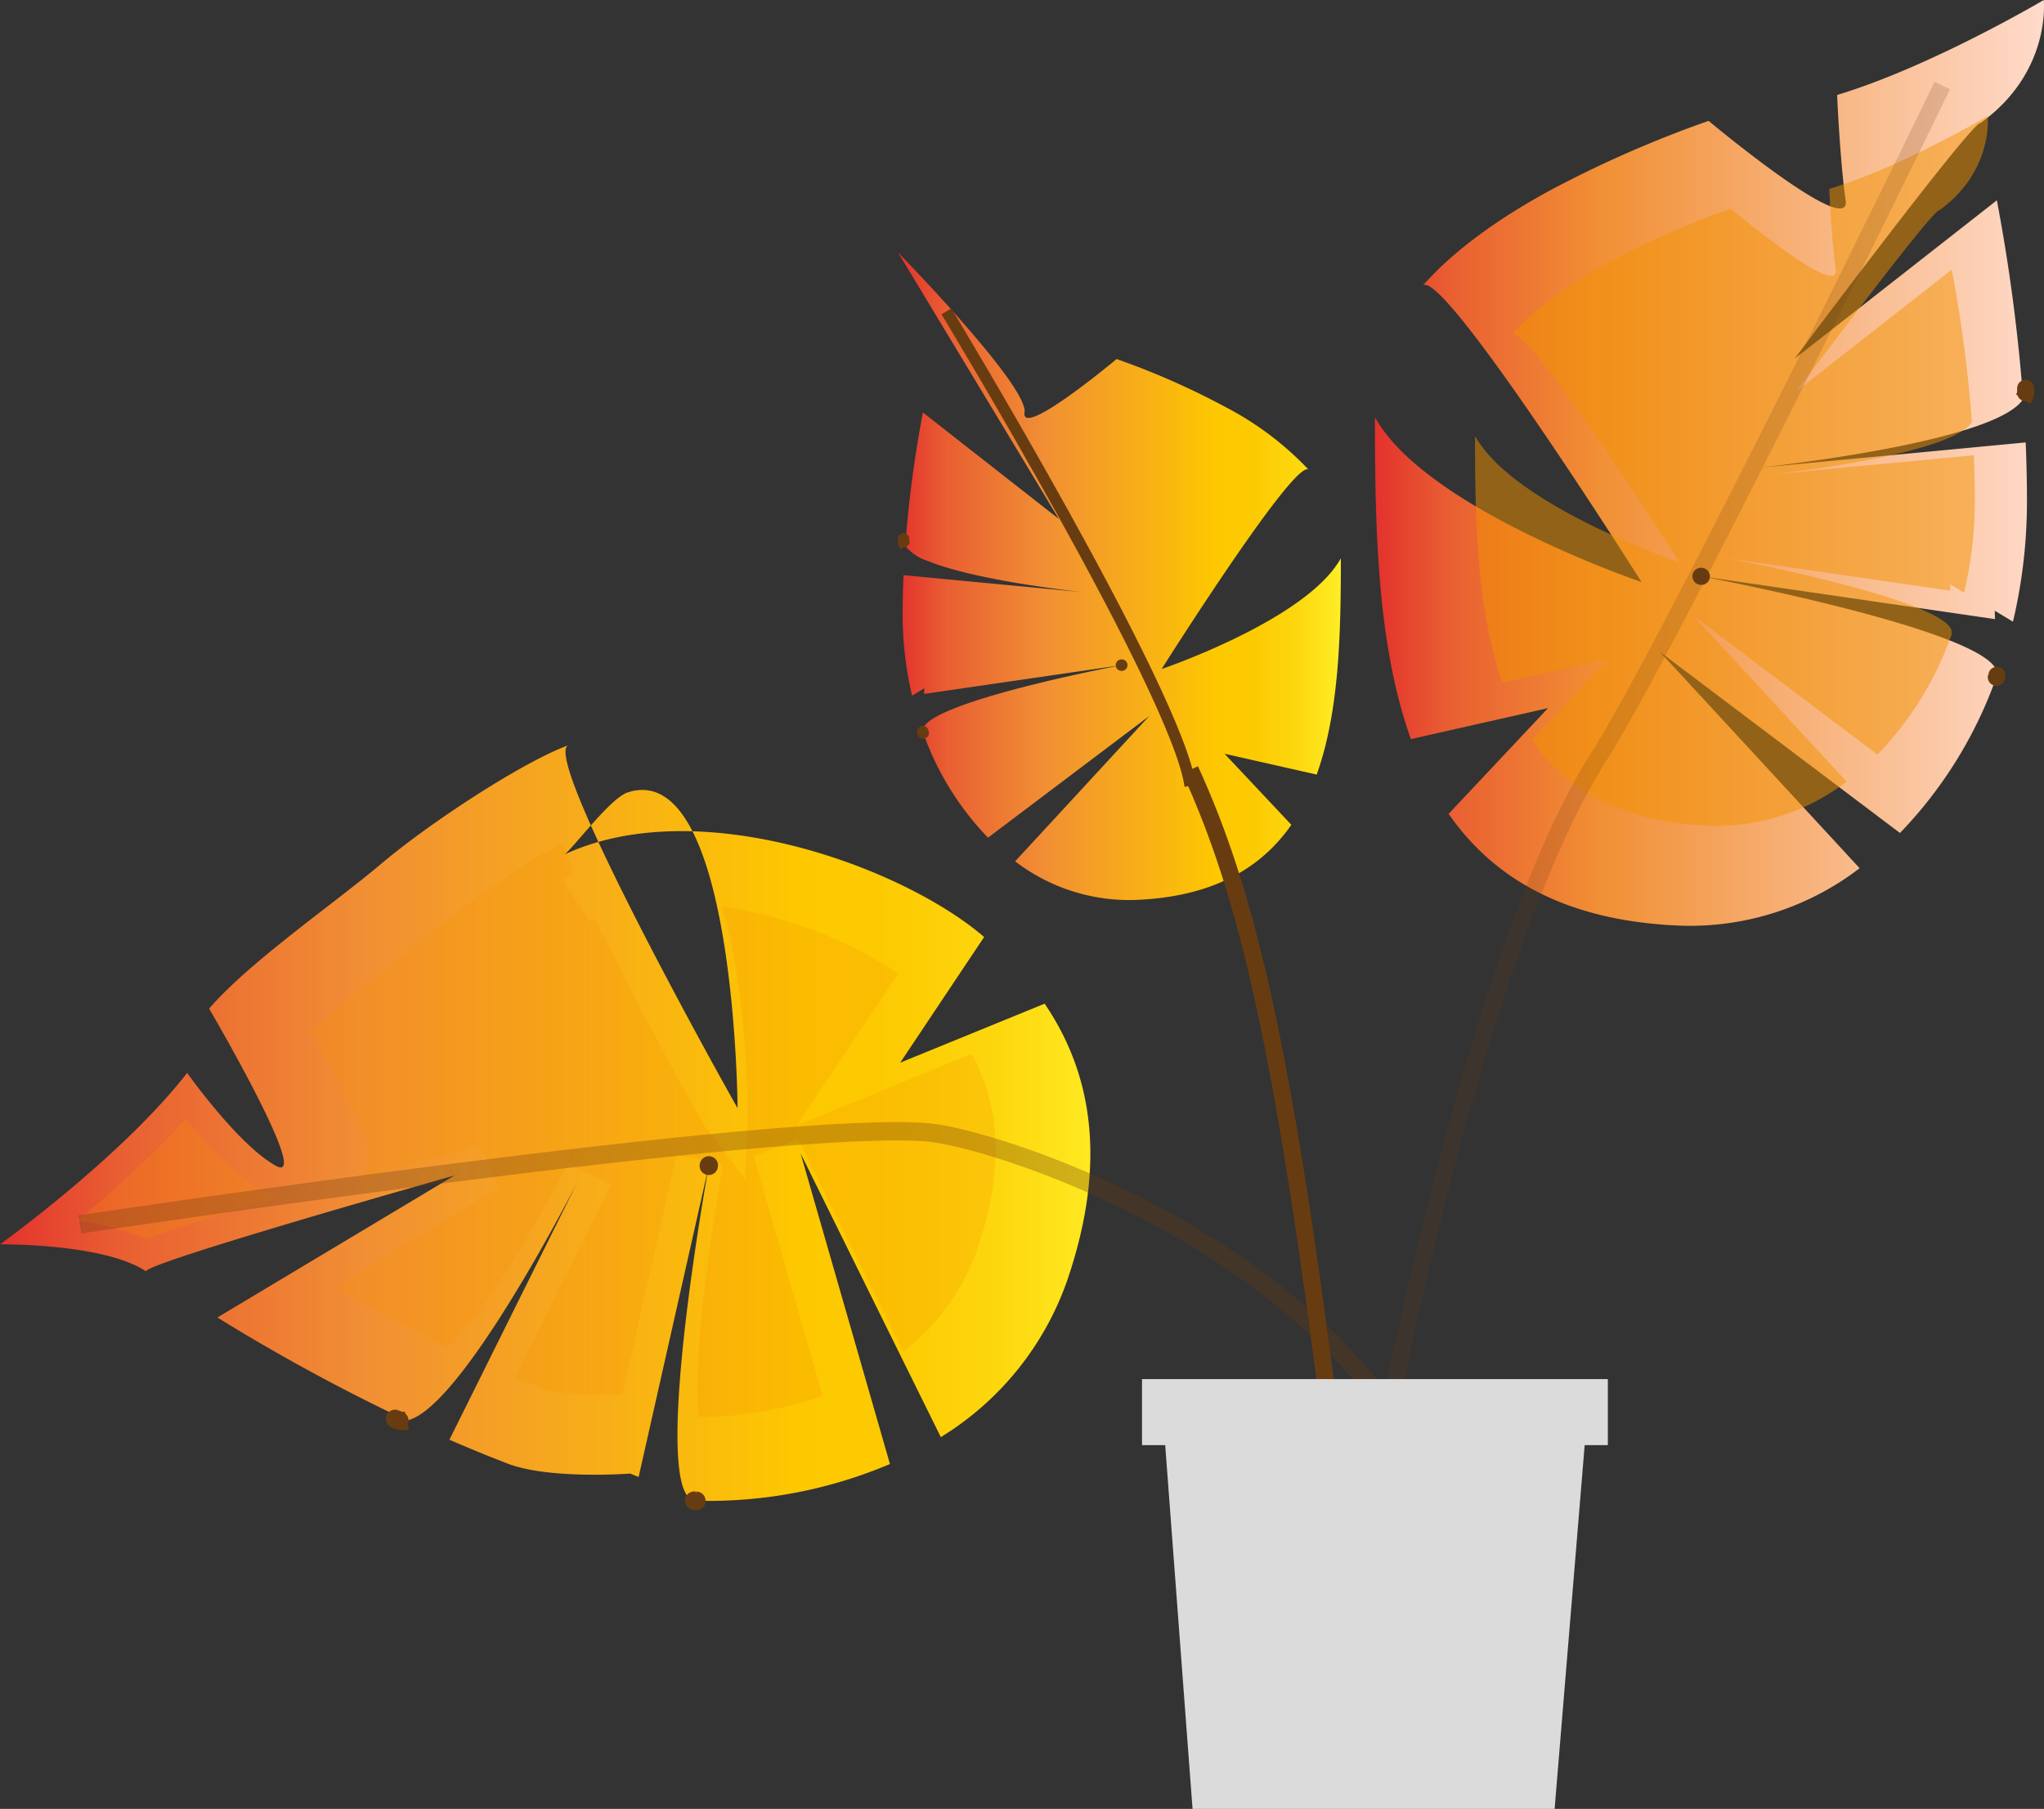 <svg id="Group_1210" data-name="Group 1210" xmlns="http://www.w3.org/2000/svg" xmlns:xlink="http://www.w3.org/1999/xlink" width="321.262" height="284.364" viewBox="0 0 321.262 284.364">
  <rect x="0" y="0" width="321.262" height="284.364" fill="#333333" stroke="none"/>
  <defs>
    <linearGradient id="linear-gradient" x1="1" y1="0.5" x2="0" y2="0.5" gradientUnits="objectBoundingBox">
      <stop offset="0" stop-color="#ffdcce"/>
      <stop offset="0.669" stop-color="#f18f34"/>
      <stop offset="0.888" stop-color="#e95f32"/>
      <stop offset="1" stop-color="#e3312d"/>
    </linearGradient>
    <linearGradient id="linear-gradient-2" x1="1" y1="0.5" x2="0" y2="0.5" gradientUnits="objectBoundingBox">
      <stop offset="0" stop-color="#ffef26"/>
      <stop offset="0.018" stop-color="#fee921"/>
      <stop offset="0.102" stop-color="#fdd70e"/>
      <stop offset="0.189" stop-color="#fdcb03"/>
      <stop offset="0.281" stop-color="#fdc800"/>
      <stop offset="0.669" stop-color="#f18f34"/>
      <stop offset="0.888" stop-color="#e95f32"/>
      <stop offset="1" stop-color="#e3312d"/>
    </linearGradient>
  </defs>
  <g id="Group_1206" data-name="Group 1206" transform="translate(216.101)">
    <path id="Path_3424" data-name="Path 3424" d="M1309.988,375.154a.933.933,0,0,0,.049-.135v-.029Z" transform="translate(-1212.318 -268.688)" fill="#f6f6f6" stroke="#683c11" stroke-linejoin="round" stroke-width="2.681"/>
    <path id="Path_3425" data-name="Path 3425" d="M1325.6,239.3c-.008,0-.012.008-.021.012s-.021.013-.029.017c-7.837,4.308-14.794,9.25-19.7,14.836,2.792-3.583,34.208,46.174,34.442,46.546-.475-.16-30.711-10.5-40.461-23.7a25.155,25.155,0,0,1-1.449-2.178c.012,17.2.315,35.695,5.655,50.563l21.547-4.869-15.618,16.621c7.06,10.159,18.419,16.924,36.7,17.584a43.825,43.825,0,0,0,27.9-9.042l-31.375-34,37.714,28.463a67.907,67.907,0,0,0,15.151-24.491l.049-.164-.024-.872v-.008c-2.154-6.343-44.355-14.43-46.382-14.815l46.144,6.728-.037-1.322,2.859,1.732a82.217,82.217,0,0,0,2.2-18.967c0-3.1-.074-6.179-.2-9.217q-2.936.276-5.61.532c-27.227,2.58-34.323,3.259-36.174,3.432,4.017-.451,25.572-2.969,36.063-7.269,2.6-1.064,4.512-2.236,5.323-3.509a281.763,281.763,0,0,0-4.132-31.252l-1.6,1.257-.545.426L1375.3,257.02l-10.97,8.591s28.037-37.529,29.249-37.078c11.172-8.018,9.927-19.328,9.927-19.328s-17.635,10.447-32.475,14.931c0,0,.44,10.305,1.333,16.562s-21.535-12.493-21.535-12.493A179.037,179.037,0,0,0,1325.6,239.3Z" transform="translate(-1298.383 -209.205)" fill="url(#linear-gradient)"/>
    <path id="Path_3426" data-name="Path 3426" d="M1333.009,260.74l-.015.009-.022.013c-6.008,3.3-11.34,7.09-15.1,11.372,2.141-2.747,26.223,35.394,26.4,35.679-.364-.122-23.542-8.051-31.016-18.165a19.176,19.176,0,0,1-1.111-1.67c.01,13.183.242,27.362,4.335,38.759l16.517-3.732-11.972,12.741c5.411,7.787,14.119,12.973,28.131,13.478a33.584,33.584,0,0,0,21.385-6.931l-24.05-26.059,28.909,21.818a52.047,52.047,0,0,0,11.614-18.774l.038-.126-.019-.669v-.006c-1.651-4.862-34-11.061-35.554-11.357l35.372,5.157-.028-1.014,2.191,1.328a63.032,63.032,0,0,0,1.689-14.539c0-2.376-.057-4.737-.157-7.065q-2.251.212-4.3.408c-20.87,1.977-26.31,2.5-27.729,2.63,3.08-.345,19.6-2.276,27.644-5.571,1.99-.816,3.459-1.714,4.081-2.69a215.86,215.86,0,0,0-3.167-23.956l-1.23.964-.417.326L1371.1,274.322l-8.409,6.585s21.492-28.768,22.421-28.423c8.563-6.146,7.609-14.816,7.609-14.816s-13.518,8.008-24.893,11.446c0,0,.337,7.9,1.022,12.7s-16.508-9.577-16.508-9.577A137.269,137.269,0,0,0,1333.009,260.74Z" transform="translate(-1296.414 -219.418)" fill="#f39200" opacity="0.5"/>
    <path id="Path_3427" data-name="Path 3427" d="M1309.924,375.076a.943.943,0,0,0,.049-.135.853.853,0,0,0,.041-.168l-.041.139Z" transform="translate(-1212.254 -268.61)" fill="#f6f6f6" stroke="#683c11" stroke-linejoin="round" stroke-width="2.681"/>
    <path id="Path_3428" data-name="Path 3428" d="M1382.362,350.493l.074.012Z" transform="translate(-1331.123 -259.898)" fill="#f6f6f6" stroke="#683c11" stroke-linejoin="round" stroke-width="2.681"/>
    <path id="Path_3429" data-name="Path 3429" d="M1302.837,304.41v.688A2.175,2.175,0,0,0,1302.837,304.41Z" transform="translate(-1200.56 -243.364)" fill="#f6f6f6" stroke="#683c11" stroke-linejoin="round" stroke-width="2.681"/>
    <path id="Path_3430" data-name="Path 3430" d="M1302.88,306.494a2.538,2.538,0,0,0,.4-1.011" transform="translate(-1201 -243.749)" fill="#f6f6f6" stroke="#683c11" stroke-linejoin="round" stroke-width="2.681"/>
    <path id="Path_3431" data-name="Path 3431" d="M1323.329,444.82s14.366-78.038,34.2-109.208c11.633-18.287,53.932-105.415,53.932-105.415" transform="translate(-1322.292 -216.737)" fill="none" stroke="#683c11" stroke-linejoin="round" stroke-width="2.681" opacity="0.18"/>
  </g>
  <g id="Group_1207" data-name="Group 1207" transform="translate(141.158 39.692)">
    <path id="Path_3432" data-name="Path 3432" d="M1573.14,388.843a.631.631,0,0,1-.033-.09v-.019Z" transform="translate(-1569.192 -313.311)" fill="#f6f6f6" stroke="#683c11" stroke-linejoin="round" stroke-width="1.802"/>
    <path id="Path_3433" data-name="Path 3433" d="M1522.029,295.314l.014.008.019.011a49.233,49.233,0,0,1,13.243,9.971c-1.877-2.408-22.99,31.032-23.147,31.283.319-.108,20.64-7.059,27.193-15.926a16.962,16.962,0,0,0,.974-1.464c-.009,11.558-.212,23.989-3.8,33.982l-14.482-3.272,10.5,11.17c-4.744,6.828-12.378,11.374-24.664,11.817a29.452,29.452,0,0,1-18.749-6.077l21.086-22.847L1484.866,363.1a45.624,45.624,0,0,1-10.182-16.46l-.033-.11.017-.587v-.005c1.448-4.263,29.81-9.7,31.172-9.957l-31.012,4.522.025-.889-1.921,1.164a55.251,55.251,0,0,1-1.481-12.747c0-2.083.049-4.153.137-6.195q1.974.186,3.77.358c18.3,1.734,23.068,2.19,24.312,2.306-2.7-.3-17.187-1.995-24.238-4.885a7.819,7.819,0,0,1-3.577-2.358,189.244,189.244,0,0,1,2.776-21l1.079.844.366.287,12.557,9.838,7.372,5.774-25.271-41.889s20.472,20.94,19.872,25.146,14.473-8.4,14.473-8.4A120.377,120.377,0,0,1,1522.029,295.314Z" transform="translate(-1470.735 -271.107)" fill="url(#linear-gradient-2)"/>
    <path id="Path_3434" data-name="Path 3434" d="M1573.167,388.79a.628.628,0,0,1-.033-.09.566.566,0,0,1-.027-.113l.027.094Z" transform="translate(-1569.219 -313.258)" fill="#f6f6f6" stroke="#683c11" stroke-linejoin="round" stroke-width="1.802"/>
    <path id="Path_3435" data-name="Path 3435" d="M1524.49,372.269l-.05.008Z" transform="translate(-1489.336 -307.403)" fill="#f6f6f6" stroke="#683c11" stroke-linejoin="round" stroke-width="1.802"/>
    <path id="Path_3436" data-name="Path 3436" d="M1577.954,341.3v.462A1.468,1.468,0,0,1,1577.954,341.3Z" transform="translate(-1577.102 -296.291)" fill="#f6f6f6" stroke="#683c11" stroke-linejoin="round" stroke-width="1.802"/>
    <path id="Path_3437" data-name="Path 3437" d="M1577.786,342.7a1.718,1.718,0,0,1-.267-.68" transform="translate(-1576.667 -296.55)" fill="#f6f6f6" stroke="#683c11" stroke-linejoin="round" stroke-width="1.802"/>
    <path id="Path_3438" data-name="Path 3438" d="M1507.663,285.541s36.4,60.177,38.317,74.617" transform="translate(-1500.068 -276.286)" fill="none" stroke="#683c11" stroke-linejoin="round" stroke-width="1.802"/>
  </g>
  <g id="Group_1208" data-name="Group 1208" transform="translate(0 117.14)">
    <path id="Path_3439" data-name="Path 3439" d="M1628.892,577.141a.952.952,0,0,1-.154,0l-.029-.011Z" transform="translate(-1519.438 -458.353)" fill="#f6f6f6" stroke="#683c11" stroke-linejoin="round" stroke-width="2.883"/>
    <path id="Path_3440" data-name="Path 3440" d="M1592.069,410.529c.007-.006.013-.009.02-.016s.021-.015.028-.022c7.345-6.208,21.88-15.822,29.38-18.6-4.673,1.423,26.279,56.668,26.563,57.046.023-.539-.469-55.054-17.253-49.621-3.112,1.007-9.919,10.7-10.468,10.009,21.123-10.259,53.607,1.638,66.476,12.728l-13.191,19.756,22.7-9.274c7.479,11,9.893,25.012,3.511,43.617a47.121,47.121,0,0,1-19.827,24.523l-22.038-44.6,14.042,48.828a73.008,73.008,0,0,1-30.425,5.773l-.183-.013-.866-.361h0l0,0c-5.537-4.606,2.605-50.089,3-52.272l-11.027,48.917-1.314-.546s-12.671.966-19.253-1.56c-3.112-1.195-6.175-2.455-9.174-3.757q1.409-2.841,2.7-5.427c13.081-26.339,16.5-33.2,17.384-34.993-2,3.859-12.835,24.528-21.193,33.4-2.069,2.2-3.983,3.668-5.574,3.992a302.869,302.869,0,0,1-29.782-16.19l1.881-1.127.637-.383,21.9-13.117,12.852-7.7s-48.479,13.686-48.494,15.076c-6.575-4.434-22.93-4.249-22.93-4.249s19.184-13.787,29.4-26.956c0,0,7.977,11.288,13.915,14.594s-10.462-24.695-10.462-24.695C1571.343,425.946,1584.664,416.8,1592.069,410.529Z" transform="translate(-1532.136 -391.892)" fill="url(#linear-gradient-2)"/>
    <path id="Path_3441" data-name="Path 3441" d="M1653.182,506.113a58.568,58.568,0,0,0,19.386-3.32l-10.831-37.659,6.99-2.707,16.524,33.436A35.088,35.088,0,0,0,1696.89,479.7c4.116-12,3.823-22.061-.915-30.653l-27.454,11.215,15.933-23.862a67.616,67.616,0,0,0-27.688-10.507c3.946,13.134,4.045,32.17,4.036,32.374l-.44,10.52-6.327-8.417c-.577-.766-10.829-19.266-17.286-32.668q-.45.188-.884.388l-4.062-6.243c.247-.216.913-.972,1.511-1.659-.715-1.683-1.263-3.093-1.673-4.291a129.094,129.094,0,0,0-19.01,12.809l-.159.144-.07.049c-2.02,1.7-4.49,3.612-7.1,5.632a152.775,152.775,0,0,0-13.232,11.009c10.533,18.315,9.34,20.4,8.372,22.086a4.113,4.113,0,0,1-1.352,1.427c9.823-2.907,19.531-5.648,19.63-5.677l2.957,6.848-25.86,15.495c5.923,3.464,11.841,6.617,17.67,9.412a15.25,15.25,0,0,0,1.917-1.77c5.068-5.38,12.189-17.554,17.164-27.152l6.714,3.4c-.307.621-.977,1.967-2.428,4.889-2.063,4.151-5.709,11.486-12.148,24.452l-.48.967c1.314.539,2.614,1.056,3.89,1.545,2.033.78,5.614,1.21,10.085,1.21,1.122,0,2.119-.028,2.88-.058l8.5-37.707,7.373,1.5C1653.708,484.336,1652.137,501.277,1653.182,506.113Zm-86.945-27.97c1.559-.632,3.58-1.289,6.154-2.126,3.726-1.211,8.787-2.771,15.063-4.641h-.079a6.026,6.026,0,0,1-2.972-.837c-4.156-2.315-8.8-7.485-11.905-11.333a162.1,162.1,0,0,1-17.161,16.08A40.812,40.812,0,0,1,1566.237,478.143Z" transform="translate(-1543.266 -400.505)" fill="#f39200" opacity="0.23"/>
    <path id="Path_3442" data-name="Path 3442" d="M1629.048,577.133a.952.952,0,0,1-.154,0,.864.864,0,0,1-.185-.024l.156.013Z" transform="translate(-1519.594 -458.346)" fill="#f6f6f6" stroke="#683c11" stroke-linejoin="round" stroke-width="2.883"/>
    <path id="Path_3443" data-name="Path 3443" d="M1625.672,494.915l-.016.079Z" transform="translate(-1514.26 -428.856)" fill="#f6f6f6" stroke="#683c11" stroke-linejoin="round" stroke-width="2.883"/>
    <path id="Path_3444" data-name="Path 3444" d="M1701.513,557.066l.691.265A2.319,2.319,0,0,1,1701.513,557.066Z" transform="translate(-1639.432 -451.156)" fill="#f6f6f6" stroke="#683c11" stroke-linejoin="round" stroke-width="2.883"/>
    <path id="Path_3445" data-name="Path 3445" d="M1700.859,557.465a2.726,2.726,0,0,1-1.169.009" transform="translate(-1636.918 -451.299)" fill="#f6f6f6" stroke="#683c11" stroke-linejoin="round" stroke-width="2.883"/>
    <path id="Path_3446" data-name="Path 3446" d="M1661.5,539.661c-18.882-36.65-68.091-52-78.073-52.919C1560.22,484.6,1450,501.2,1450,501.2" transform="translate(-1437.456 -425.855)" fill="none" stroke="#683c11" stroke-linejoin="round" stroke-width="2.883" opacity="0.31"/>
  </g>
  <path id="Path_3447" data-name="Path 3447" d="M1495,505c-7.827-63.273-13.636-87.411-22.624-107.074" transform="translate(-1285.31 -276.917)" fill="none" stroke="#683c11" stroke-linejoin="round" stroke-width="2.681"/>
  <g id="Group_1209" data-name="Group 1209" transform="translate(179.493 216.796)">
    <path id="Union_2" data-name="Union 2" d="M-3718.81-1147.76l-4.3-57.185h-3.643v-10.383h73.217v10.383h-3.643l-4.723,57.185Z" transform="translate(3726.754 1215.328)" fill="#dbdbdb"/>
  </g>
</svg>
